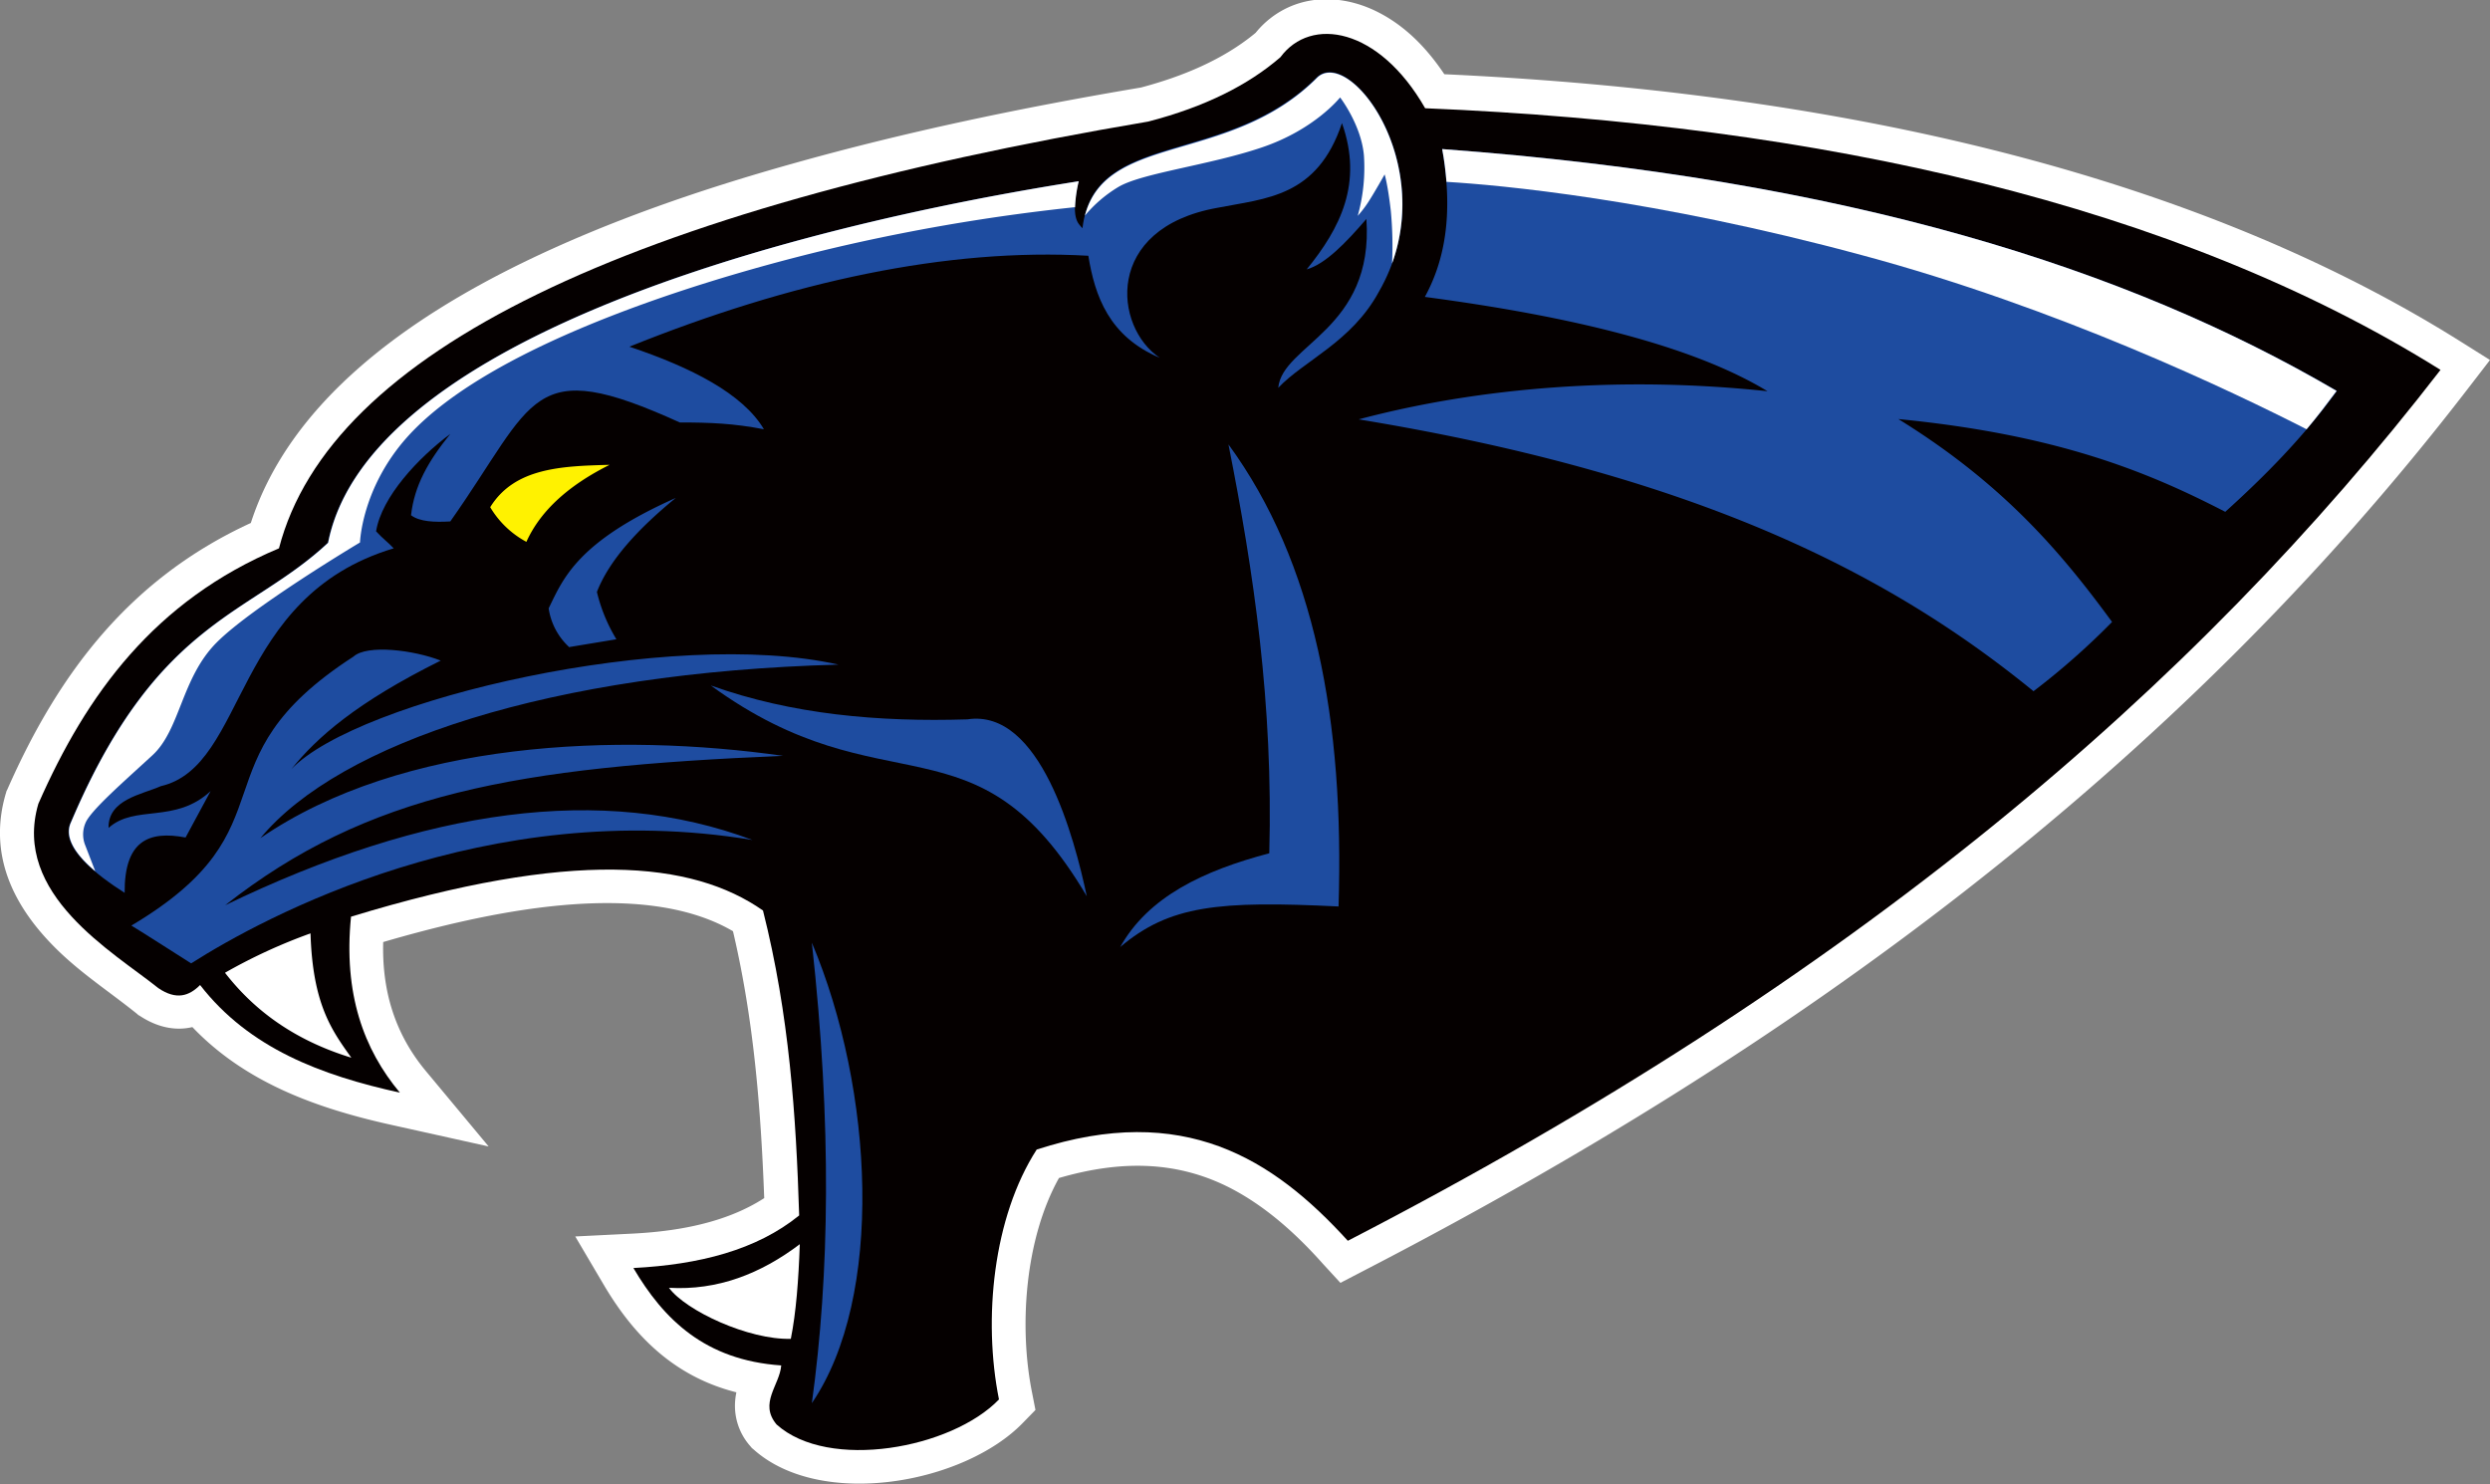 <svg id="Layer_1" data-name="Layer 1" xmlns="http://www.w3.org/2000/svg" viewBox="0 0 805.1 479.9"><rect x="0" y="0" width="805.1" height="479.9" fill="#808080" stroke="none"/><title>Panther859_4c</title><path d="M-60.2,141c-11,19.7-13,48-8.7,69.4l1.1,5.6-4,4.1c-19.1,19.8-65.4,28.1-87.1,8.7l-.6-.5-.5-.6a19.6,19.6,0,0,1-4.9-14.6,21.4,21.4,0,0,1,.4-2.8c-18.9-4.8-32.3-16.8-42.9-34.8l-9.2-15.6,18.1-.9c14.6-.7,30.5-3.4,43-11.5-1.1-29.2-3.4-57.8-10.1-86.3-29.9-17.5-80.5-6-113.1,3.5-.4,15.3,3.5,29.3,13.7,41.6l20.4,24.5-31.1-6.9c-24.5-5.4-47.5-13.7-64.7-31.7-5.5,1.3-11.4.1-17.1-3.7l-.4-.2-.3-.3c-8.8-7.1-17.7-12.8-25.9-20.8-14.1-13.8-22.5-30.6-16.6-50.6l.2-.7.3-.6c16.9-38.4,40.2-68.4,78.7-86.1,12.9-39.9,51.8-66.5,87.8-84.1,27.5-13.4,57.2-23.6,86.7-31.9,37.2-10.5,75.3-18.4,113.3-24.8,13.2-3.5,26.5-8.9,37.1-17.7a29.2,29.2,0,0,1,10.3-8.1c9.4-4.4,20.1-3.2,29.2,1.4s16,11.9,21.5,20.1c110.7,5.1,232.9,26.6,327.9,86l10.2,6.4-7.4,9.6C299.7,10,176.2,99.7,38.3,171l-7.5,3.9-5.7-6.2C17,159.6,7.7,151.1-3,145.2c-18.5-10.2-37.6-9.9-57.2-4.2" transform="translate(402.6 239.9)" style="fill:#fff;fill-rule:evenodd"/><path d="M-390.2,20c15.6-35.5,37.6-65.7,77.8-82.6,16.5-63.6,112.6-109.5,281.1-138,18.5-4.8,32.4-11.9,42.7-20.8,9.8-13.3,31.8-9.7,46.8,16.5,127.9,5.3,242.8,31.1,328.3,84.6C307.1-17.6,197.4,76.5,33.2,161.3,8.9,134.6-20,116.4-67.4,131.8c-14.1,21.9-17.4,54.8-12.2,80.8-15.3,15.9-55.1,23.2-71.9,8.1-5.8-6.9,1-12.7,1.5-19.1-24.7-1.7-38-14.9-47.8-31.5,21.3-1.1,39.8-5.8,53.6-17-1-32.3-3.2-64.9-11.7-98.6-22.9-16-61.4-19.9-133.2,2-2.5,24.9,4.1,42.9,15.8,56.9-25.4-5.6-48.7-14.3-64.6-34.8-3.5,3.5-7.6,5-13.5,1C-366,67.9-398.8,49.3-390.2,20" transform="translate(402.6 239.9)" style="fill:#050000;fill-rule:evenodd"/><path d="M-379.7,25.9c27.9-65.7,57.7-66.5,83.1-90.3,12.3-62,135.5-100,242.7-116.9-2.6,12.1-.2,13.5,1.3,15.2,3.8-32.4,46.6-19.4,76-49,11.2-9.8,41.6,31.9,19.8,69.6-8.8,16.2-24.2,22.2-32.5,31,1.3-14,31-18.8,28.5-54.6-6.7,7.8-13.3,14.6-19.3,16.3,10.8-13.3,18.3-27.8,11.4-47.3C23.3-176.1,6.7-175.8-9-172.7c-36.8,6.6-33.5,38.6-18.6,48.5-16.4-6.9-21-20-23.1-33-45.6-2.6-96,8.3-148.4,29.4,20,6.7,36.7,15.2,43.5,26.7-9.8-1.9-17.4-2.2-27.2-2.2-48.7-22.1-46.4-7.4-74.2,32-5.2.3-9.9.1-12.7-2,1.1-9.6,5.5-17.4,12.7-26.3-10.2,7.6-22.2,20.3-24,31.5,2.2,2.4,3.5,3.2,5.7,5.5-52.5,15.7-47.2,70.4-75.3,76.9-6.1,2.7-17.1,4.3-16.9,13.5,8.6-7.7,21.4-1.2,33-11.9l-8.1,15c-12.1-2.3-19.8,1.2-19.7,17.9-8.6-5.5-21.3-14.9-17.4-22.9" transform="translate(402.6 239.9)" style="fill:#1e4ca0;fill-rule:evenodd"/><path d="M-244.1-75.9c7.9-12.8,23.2-13.3,38.6-13.7-12.8,6.4-22.2,14.5-26.9,24.9a30.2,30.2,0,0,1-11.7-11.2" transform="translate(402.6 239.9)" style="fill:#fff200;fill-rule:evenodd"/><path d="M-218.4-30.7l15.1-2.5a53.2,53.2,0,0,1-6.3-15.3c4-10.3,13.4-20.5,25.5-30.4-31.9,14.2-36.4,26.1-41.1,35.7a21.2,21.2,0,0,0,6.7,12.6" transform="translate(402.6 239.9)" style="fill:#1e4ca0;fill-rule:evenodd"/><path d="M-360,59.3c53.6-31.9,19.1-52.9,71.7-86.9,4.4-4,19.6-2.1,28.2,1.3-27.2,13.5-40,24.8-48.3,35.1,21.6-22.6,122.9-46,176.9-33.8C-224.2-22.5-292.7.1-318.4,31.1-272.4-.5-202.6-3.1-149.4,4.5c-86.3,3.6-134.3,12.1-180.4,48.3,64.8-31.3,122-39.3,170.5-21.1-85.9-14.2-158.1,25-181.5,39.9,0,0-19.1-12.2-19.3-12.2" transform="translate(402.6 239.9)" style="fill:#1e4ca0;fill-rule:evenodd"/><path d="M-172.6-18.2c26.1,9.3,54,11.8,82.8,10.9,23.6-3.6,34.6,38.4,38.6,57.2-35.9-60.8-65.2-27.1-121.5-68.1" transform="translate(402.6 239.9)" style="fill:#1e4ca0;fill-rule:evenodd"/><path d="M-40.5,66.5C-31.4,50-13.4,41.6,7.8,36,9.1-12.2,2.8-54.9-5.4-96.2,22.5-58.1,32.1-6.6,30.2,53.2c-38.8-1.9-54.7-.4-70.7,13.2" transform="translate(402.6 239.9)" style="fill:#1e4ca0;fill-rule:evenodd"/><path d="M63.7-191.7c3,17.1,2.3,33.4-5.6,47.8,48.3,6.4,86.9,16,110.8,30.5-47-5-93.1-1.3-132.2,9.1C147.5-86.1,209.3-53.6,254.9-16.4a234.9,234.9,0,0,0,25.4-22.4c-16.4-22.4-35.1-44.6-69.1-65.6,51.1,5,80.4,16.9,105.7,30,12.6-11.4,24.9-23.7,36.1-39.1C285.4-153,195-182,63.7-191.7" transform="translate(402.6 239.9)" style="fill:#1e4ca0;fill-rule:evenodd"/><path d="M-140.1,64.9c20.1,47.7,23.4,114.6,0,148.9,5.7-41.5,6.5-89.8,0-148.9" transform="translate(402.6 239.9)" style="fill:#1e4ca0;fill-rule:evenodd"/><path d="M-329.8,74.6a175.3,175.3,0,0,1,27.6-12.7c.7,23.1,7,31.5,13.2,40.2-17.9-5.5-31-14.8-40.8-27.4" transform="translate(402.6 239.9)" style="fill:#fff;fill-rule:evenodd"/><path d="M-186.3,176.5c15.7.9,29.6-4.5,42.3-14.1-.4,11.6-1.2,22.1-2.9,30.6-13.6.4-34-9.1-39.4-16.5" transform="translate(402.6 239.9)" style="fill:#fff;fill-rule:evenodd"/><path d="M-55.1-172.9a633.7,633.7,0,0,0-72.8,12c-42,9.5-115.3,31.3-143.1,62.4-14.7,16.5-15.2,34-15.2,34s-35.2,21-46.5,32.5S-344.3-4-353.3,4.3s-20.2,18-21.7,22a9.4,9.4,0,0,0-.2,6.7l3.4,8.8c-5.8-4.9-10.3-10.7-7.8-15.9,27.9-65.7,57.7-66.5,83.1-90.3,12.3-62,135.5-100,242.7-116.9a43.9,43.9,0,0,0-1.2,8.5M47.5-154.7a121.7,121.7,0,0,0-.4-17c-1-8.7-2-11.8-2-11.8s-3.2,5.7-5.2,8.8a37.3,37.3,0,0,1-3.5,4.6,58.1,58.1,0,0,0,2-19.6c-.9-9.9-7.7-18.7-7.7-18.7s-8.1,10.3-25.1,16.1-38.8,8.3-46.5,12.8a42.7,42.7,0,0,0-10.9,9.3c7-26.9,47.2-16.4,75.2-44.7C33.6-224.1,60.1-189.7,47.5-154.7Z" transform="translate(402.6 239.9)" style="fill:#fff;fill-rule:evenodd"/><path d="M343.2-101.1c-23.7-12.1-80.4-39.3-143.8-56.3C132.1-175.6,82-180.1,65.1-181.1c-.3-3.5-.7-7-1.4-10.6C195-182,285.4-153,352.9-113.5c-3.2,4.3-6.4,8.5-9.7,12.4" transform="translate(402.6 239.9)" style="fill:#fff;fill-rule:evenodd"/></svg>